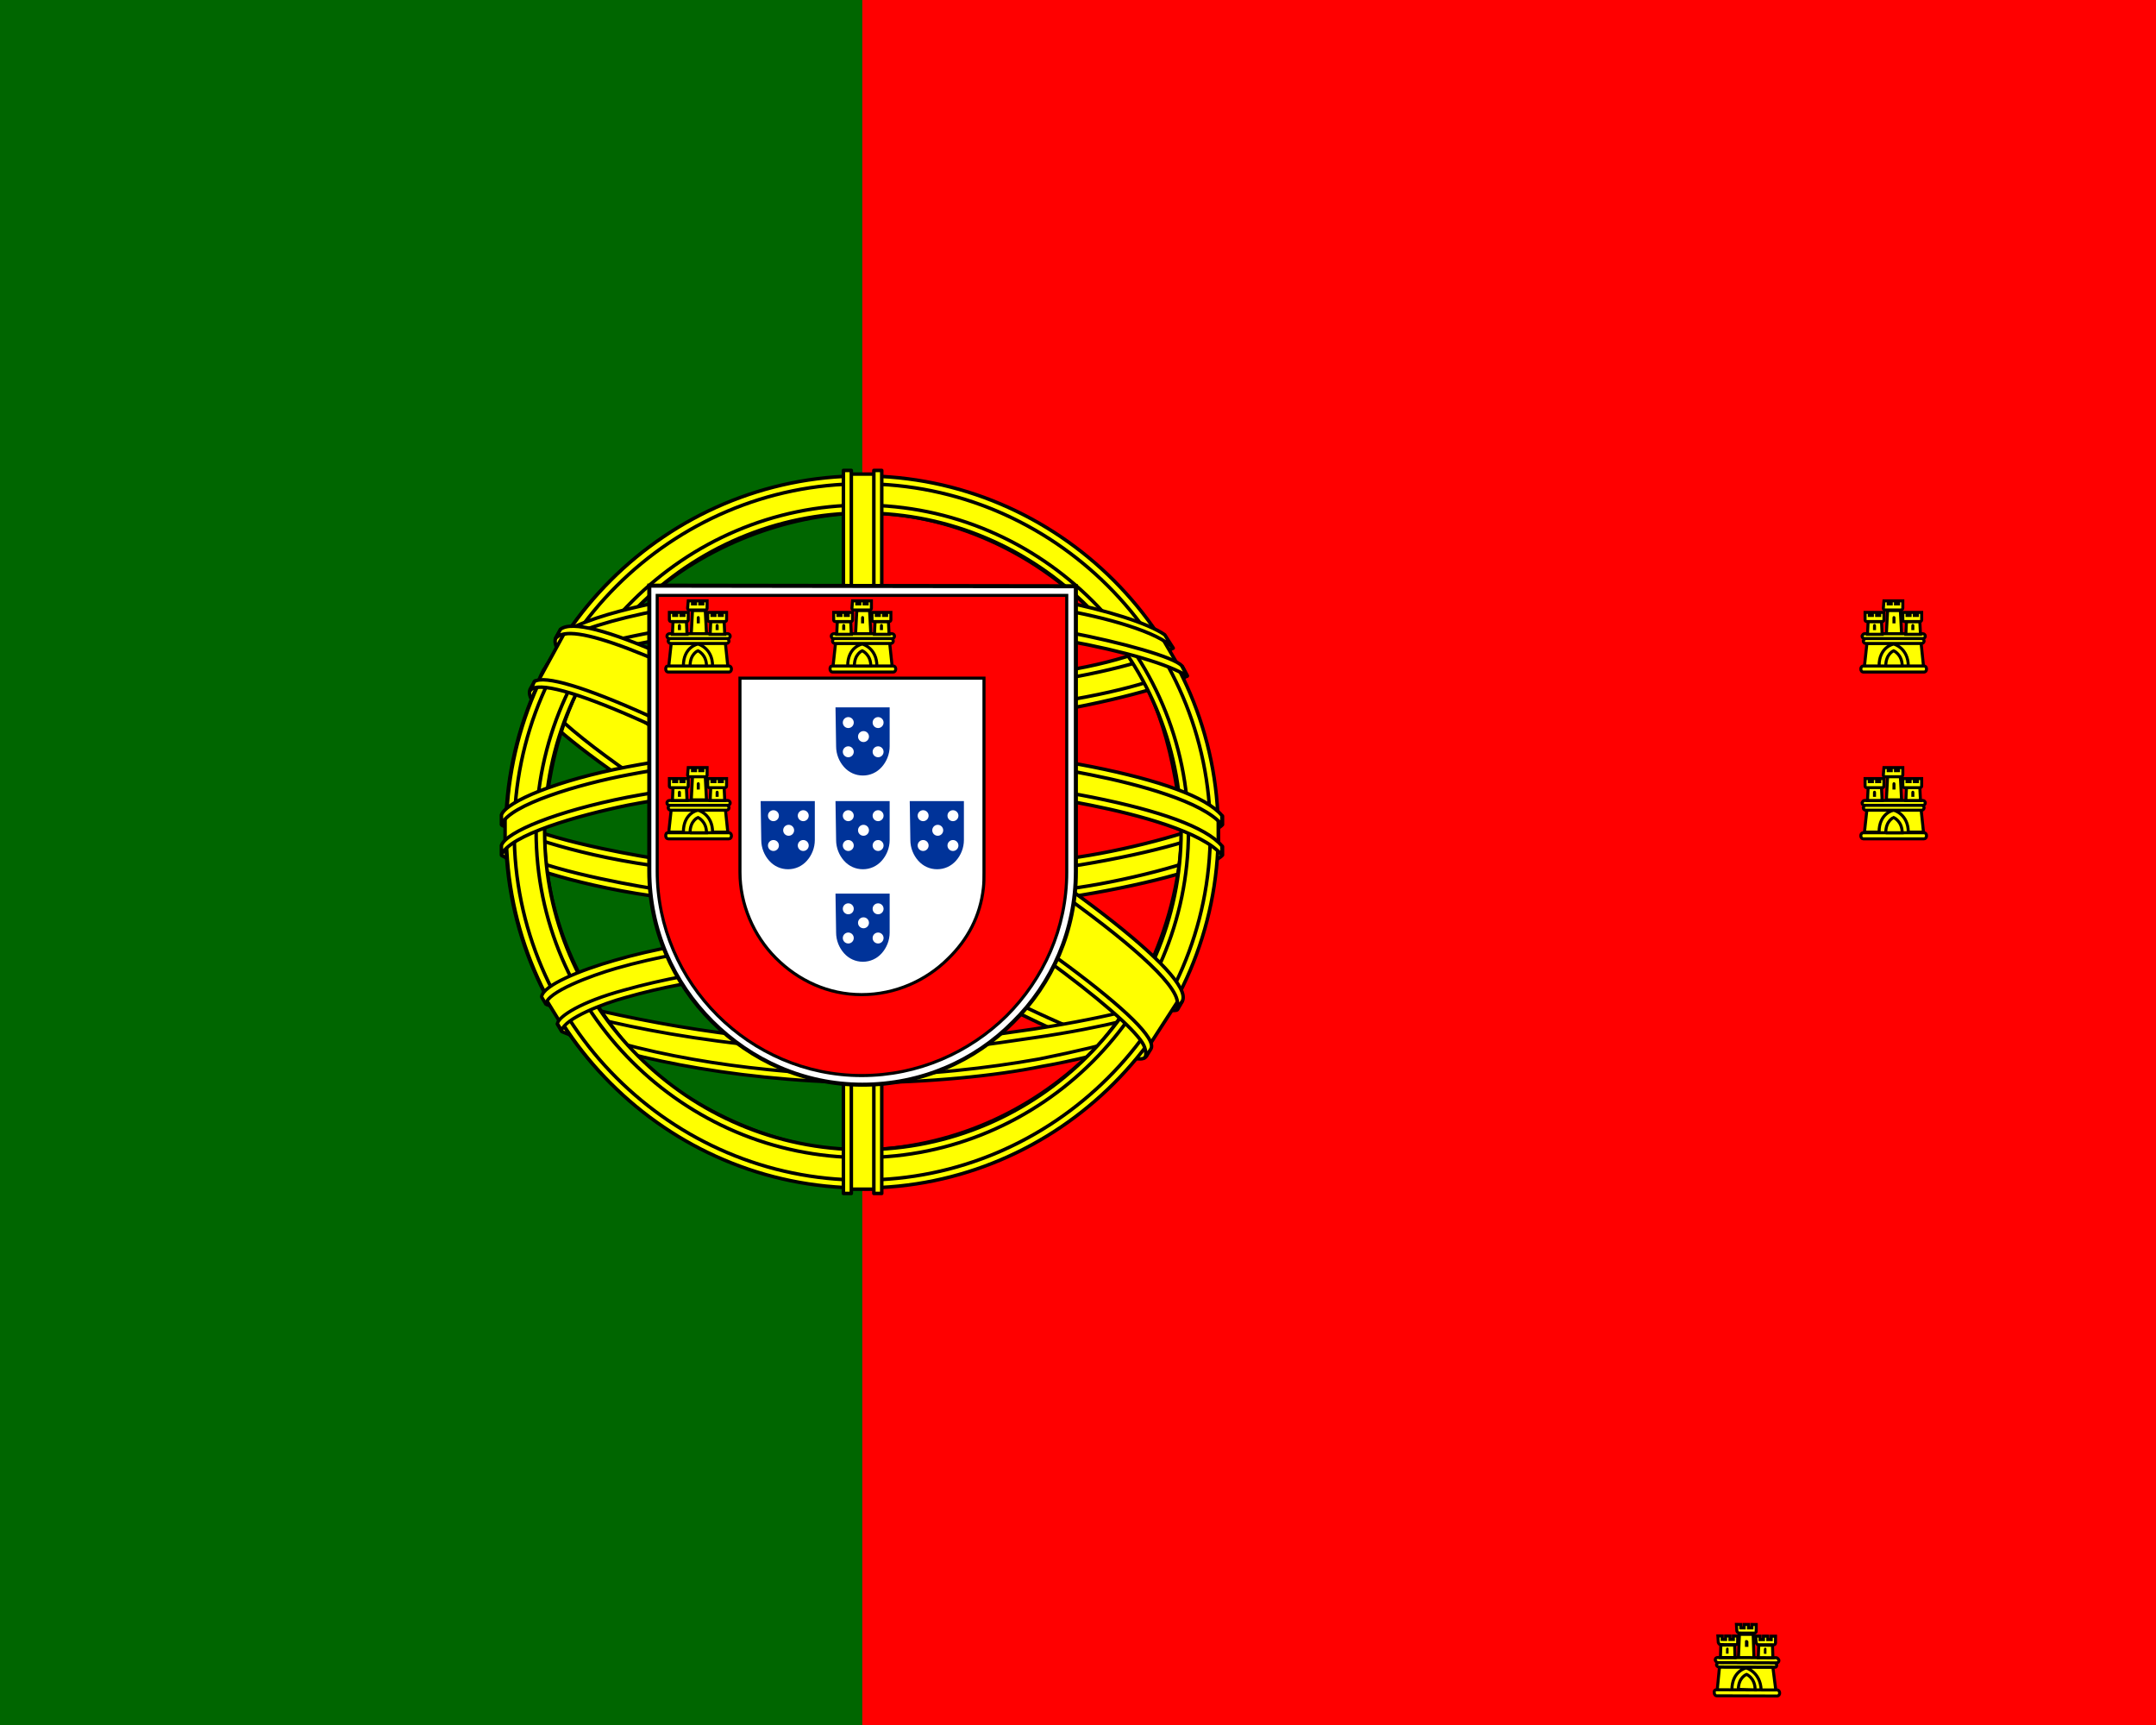 <?xml version="1.0" encoding="utf-8"?>
<!-- Generator: Adobe Illustrator 26.3.1, SVG Export Plug-In . SVG Version: 6.00 Build 0)  -->
<svg version="1.1" id="图层_1" xmlns="http://www.w3.org/2000/svg" xmlns:xlink="http://www.w3.org/1999/xlink" x="0px" y="0px"
	 viewBox="0 0 354.3 283.5" style="enable-background:new 0 0 354.3 283.5;" xml:space="preserve">
<style type="text/css">
	.st0{fill:#FF0000;}
	.st1{fill:#006600;}
	
		.st2{fill-rule:evenodd;clip-rule:evenodd;fill:#FFFF00;stroke:#000000;stroke-width:0.573;stroke-linecap:round;stroke-linejoin:round;}
	
		.st3{fill-rule:evenodd;clip-rule:evenodd;fill:#FFFF00;stroke:#000000;stroke-width:0.55;stroke-linecap:round;stroke-linejoin:round;}
	.st4{fill:#FFFFFF;stroke:#000000;stroke-width:0.67;}
	.st5{fill:#FF0000;stroke:#000000;stroke-width:0.507;}
	.st6{fill:#FFFF00;}
	.st7{fill:#FFFF00;stroke:#000000;stroke-width:0.5;}
	.st8{fill:#003399;}
	.st9{fill:#FFFFFF;}
</style>
<path class="st0" d="M0,0h354.3v283.5H0V0z"/>
<path class="st1" d="M0,0h141.7v283.5H0V0z"/>
<g>
	<path class="st2" d="M187.9,173.2c-17.8-0.5-99.6-51.6-100.2-59.7l4.5-7.5c8.1,11.8,91.7,61.5,100,59.7L187.9,173.2"/>
	<path class="st2" d="M91.3,104.9c-1.6,4.3,21.3,18.5,49,35.3c27.6,16.8,51.4,27.2,53.2,25.7c0.1-0.2,0.9-1.5,0.8-1.5
		c-0.3,0.5-1.1,0.7-2.4,0.3c-7.5-2.2-26.9-11.1-51-25.7c-24.1-14.6-45.1-28.1-48.3-33.8c-0.2-0.4-0.4-1.1-0.4-1.7l-0.1,0l-0.7,1.2
		L91.3,104.9L91.3,104.9L91.3,104.9z M188.4,173.5c-0.3,0.5-0.9,0.6-1.9,0.4c-6.7-0.7-26.9-10.6-50.9-24.9
		c-27.9-16.7-50.9-31.9-48.4-35.9l0.7-1.2l0.1,0c-2.2,6.7,45.4,34,48.2,35.7c27.6,17.1,50.9,27.1,52.9,24.5L188.4,173.5L188.4,173.5
		L188.4,173.5z"/>
	<path class="st2" d="M141.8,118.4c17.9-0.1,39.9-2.4,52.6-7.5l-2.7-4.4c-7.5,4.1-29.7,6.9-50,7.3c-24.1-0.2-41-2.5-49.5-8.2
		l-2.6,4.7C105.2,116.9,121.2,118.4,141.8,118.4"/>
	<path class="st2" d="M195.1,111c-0.4,0.7-8.7,3.5-20.9,5.7c-8.3,1.3-19,2.3-32.5,2.3c-12.8,0-23.2-0.9-31.1-2
		c-12.8-2-19.4-4.8-21.8-5.8c0.2-0.5,0.4-0.8,0.6-1.2c7,2.8,13.7,4.5,21.4,5.7c7.8,1.1,18.2,2,30.9,2c13.4,0,24-1.2,32.3-2.4
		c12.5-2,19.3-4.6,20.3-5.8L195.1,111L195.1,111L195.1,111z M192.7,106.5c-1.4,1.1-8.1,3.5-20,5.4c-7.9,1.1-18,2.2-30.9,2.2
		c-12.2,0-22.2-0.8-29.8-1.9c-12.1-1.6-18.5-4.4-20.8-5.2c0.2-0.4,0.5-0.8,0.7-1.2c1.8,0.9,8,3.4,20.2,5.2
		c7.5,1.1,17.5,1.9,29.7,1.8c12.8,0,22.8-1,30.6-2.2c11.9-1.6,18.4-4.7,19.3-5.5L192.7,106.5L192.7,106.5L192.7,106.5z M83.2,139.9
		c11,5.9,35.4,8.9,58.5,9.1c21,0,48.4-3.2,58.6-8.7l-0.3-5.9c-3.2,5-32.5,9.8-58.6,9.6c-26-0.2-50.2-4.2-58.3-9.4L83.2,139.9"/>
	<path class="st2" d="M200.9,139.1v1.4c-1.5,1.8-11.2,4.6-23.3,6.6c-9.2,1.4-21.2,2.5-36.2,2.5c-14.2,0-25.5-1-34.3-2.4
		c-13.9-2-22.8-5.6-24.6-6.6l0-1.6c5.4,3.6,19.9,6.2,24.8,7c8.7,1.3,20,2.3,34.1,2.3c14.9,0,26.8-1.1,36-2.5
		C186.1,144.5,198.4,141.3,200.9,139.1L200.9,139.1L200.9,139.1z M200.9,134.1v1.4c-1.5,1.8-11.2,4.6-23.3,6.6
		c-9.2,1.4-21.2,2.5-36.2,2.5c-14.2,0-25.5-1-34.3-2.4c-13.9-2-22.8-5.6-24.6-6.6l0-1.6c5.4,3.6,19.9,6.2,24.8,7
		c8.7,1.3,20,2.3,34.1,2.3c14.9,0,26.8-1.1,36-2.5C186.1,139.5,198.4,136.2,200.9,134.1L200.9,134.1L200.9,134.1z M141.6,172.2
		c-25.3-0.2-46.9-6.9-51.5-8l3.3,5.2c8.1,3.4,29.2,8.5,48.4,7.9c19.2-0.6,36-2,47.8-7.8l3.4-5.4C185,167.9,157.6,172.2,141.6,172.2"
		/>
	<path class="st3" d="M190.9,168.3c-0.5,0.8-1,1.5-1.5,2.3c-5.6,2-14.4,4-18.1,4.6c-7.6,1.6-19.3,2.7-29.7,2.7
		c-22.4-0.3-40.7-4.7-49.3-8.4l-0.7-1.2l0.1-0.2l1.2,0.5c15.3,5.5,32.5,7.7,48.8,8.1c10.4,0,20.7-1.2,29.1-2.7
		c12.9-2.6,18.1-4.5,19.7-5.4L190.9,168.3L190.9,168.3L190.9,168.3z M193.9,163.4L193.9,163.4c-0.3,0.7-0.7,1.3-1.1,2
		c-3,1.1-11,3.4-22.8,5.1c-7.8,1.1-12.6,2.1-28,2.4c-28.9-0.7-47.7-6.4-52.1-7.8l-0.7-1.3c16.8,4.4,33.9,7.4,52.8,7.7
		c14.1-0.3,20.1-1.3,27.8-2.4c13.7-2.1,20.7-4.4,22.7-5.1c0,0-0.1-0.1-0.1-0.1L193.9,163.4L193.9,163.4L193.9,163.4z"/>
	<path class="st2" d="M194.2,135.3c0.1,16.6-8.4,31.5-15.3,38.1c-9.7,9.3-22.5,15.3-37.5,15.6c-16.8,0.3-32.6-10.6-36.8-15.4
		c-8.3-9.4-15-21.3-15.2-37.3c1-18.1,8.1-30.8,18.5-39.4s24.1-12.9,35.5-12.6c13.2,0.3,28.6,6.8,39.3,19.7
		C189.6,112.3,192.6,121.4,194.2,135.3L194.2,135.3z M141.5,78.4c32.2,0,58.6,26.2,58.6,58.3c0,32.1-26.5,58.3-58.6,58.3
		s-58.4-26.2-58.4-58.3S109.3,78.4,141.5,78.4"/>
	<path class="st2" d="M141.7,78.2c32.2,0,58.5,26.3,58.5,58.5c0,32.2-26.3,58.5-58.5,58.5c-32.2,0-58.5-26.3-58.5-58.5
		C83.2,104.4,109.5,78.2,141.7,78.2L141.7,78.2z M84.5,136.7c0,31.5,25.8,57.2,57.2,57.2c31.4,0,57.2-25.7,57.2-57.2
		c0-31.5-25.8-57.2-57.2-57.2S84.5,105.2,84.5,136.7L84.5,136.7z"/>
	<path class="st2" d="M141.7,83c29.4,0,53.6,24.1,53.6,53.6c0,29.5-24.2,53.6-53.6,53.6s-53.6-24.1-53.6-53.6
		C88.2,107.1,112.4,83,141.7,83L141.7,83z M89.5,136.6c0,28.8,23.6,52.3,52.3,52.3s52.3-23.5,52.3-52.3c0-28.8-23.6-52.3-52.3-52.3
		C113.1,84.3,89.5,107.8,89.5,136.6L89.5,136.6z"/>
	<path class="st2" d="M144.1,77.9h-5l0,117.5h5L144.1,77.9z"/>
	<path class="st2" d="M143.6,77.3h1.3l0,118.8h-1.3L143.6,77.3L143.6,77.3z M138.6,77.3h1.3l0,118.8h-1.3L138.6,77.3L138.6,77.3z"/>
	<path class="st2" d="M200.2,138.9v-4.3l-3.5-3.3l-20.1-5.3l-28.9-3l-34.8,1.8L88,130.7l-5,3.7v4.3l12.7-5.7l30.1-4.7h28.9l21.3,2.4
		l14.8,3.5L200.2,138.9z"/>
	<path class="st2" d="M141.7,127.6c13.8,0,27.2,1.3,37.8,3.4c11,2.2,18.7,4.9,21.3,8l0,1.5c-3.2-3.8-13.6-6.6-21.6-8.2
		c-10.5-2.1-23.9-3.4-37.6-3.4c-14.5,0-28,1.4-38.4,3.4c-8.3,1.7-19.5,4.9-20.8,8.2v-1.6c0.8-2.2,9-5.6,20.7-7.9
		C113.6,129,127.1,127.6,141.7,127.6L141.7,127.6z M141.7,122.6c13.8,0,27.2,1.3,37.8,3.4c11,2.2,18.7,4.9,21.3,8l0,1.5
		c-3.2-3.8-13.6-6.6-21.6-8.2c-10.5-2.1-23.9-3.4-37.6-3.4c-14.5,0-27.9,1.4-38.3,3.4c-8,1.5-19.6,4.9-20.9,8.2v-1.6
		c0.8-2.2,9.2-5.7,20.7-7.9C113.6,124,127.1,122.6,141.7,122.6L141.7,122.6z M141.4,97c21.8-0.1,40.7,3,49.4,7.5l3.2,5.5
		c-7.5-4.1-28-8.3-52.6-7.7c-20,0.1-41.4,2.2-52.1,7.9l3.8-6.3C102,99.3,122.7,97,141.4,97"/>
	<path class="st2" d="M141.7,101.5c12.4,0,24.4,0.7,33.9,2.4c8.9,1.7,17.4,4.1,18.6,5.5l0.9,1.7c-2.9-1.9-10.3-4.1-19.7-5.8
		c-9.5-1.8-21.4-2.4-33.8-2.3c-14,0-24.9,0.7-34.2,2.3c-9.9,1.8-16.7,4.5-18.4,5.7l0.9-1.8c3.3-1.7,8.5-3.7,17.3-5.3
		C116.9,102.1,127.9,101.6,141.7,101.5L141.7,101.5L141.7,101.5z M141.7,96.5c11.9,0,23.6,0.6,32.7,2.3c7.2,1.4,14.3,3.6,17,5.5
		l1.4,2.2c-2.3-2.6-11.1-5.1-18.9-6.4c-9.1-1.6-20.3-2.2-32.2-2.3c-12.5,0-24,0.8-32.9,2.4c-8.5,1.6-14,3.5-16.4,5l1.2-1.8
		c3.2-1.7,8.4-3.2,14.9-4.5C117.6,97.3,129.2,96.5,141.7,96.5L141.7,96.5z M170.8,161c-10.8-2-21.5-2.3-29.1-2.2
		c-36.3,0.4-48,7.4-49.4,9.6l-2.7-4.4c9.2-6.7,29-10.4,52.3-10.1c12.1,0.2,22.6,1,31.4,2.7L170.8,161"/>
	<path class="st3" d="M141.5,158.1c10.1,0.2,20,0.6,29.5,2.3l-0.7,1.2c-8.9-1.6-18.3-2.3-28.8-2.2c-13.4-0.1-26.9,1.1-38.7,4.5
		c-3.7,1-9.9,3.4-10.5,5.4l-0.7-1.1c0.2-1.2,3.9-3.6,10.9-5.5C116,158.9,128.6,158.2,141.5,158.1L141.5,158.1L141.5,158.1z
		 M141.9,153c10.5,0.2,21.2,0.7,31.7,2.8l-0.7,1.3c-9.5-1.9-18.5-2.5-31-2.7c-13.4,0-27.7,1-40.6,4.7c-4.2,1.2-11.4,3.9-11.6,5.9
		l-0.7-1.2c0.2-1.9,6.4-4.4,12-6C114.1,154,128.4,153.1,141.9,153L141.9,153z"/>
	<path class="st2" d="M193.5,164.6l-4.4,6.8l-12.5-11.1l-32.5-21.9l-36.6-20.1l-19-6.5l4.1-7.5l1.4-0.8l11.8,3l39,20.1l22.4,14.2
		l18.9,13.6l7.7,8.9L193.5,164.6z"/>
	<path class="st2" d="M87.8,112c3.3-2.3,27.8,8.7,53.5,24.1c25.6,15.5,50,33,47.8,36.3l-0.7,1.1l-0.3,0.3c0.1-0.1,0.4-0.5,0-1.7
		c-1.1-3.6-18.4-17.4-47.2-34.8c-28-16.7-51.4-26.8-53.7-23.9L87.8,112L87.8,112L87.8,112z M194.3,164.5c2.1-4.2-20.6-21.3-48.8-38
		c-28.8-16.3-49.6-26-53.4-23.1l-0.8,1.5c0,0.1,0-0.1,0.2-0.2c0.7-0.6,1.8-0.6,2.3-0.6c6.5,0.1,25.2,8.7,51.4,23.7
		c11.5,6.7,48.5,30.4,48.3,37.1c0,0.6,0,0.7-0.2,1L194.3,164.5L194.3,164.5L194.3,164.5z"/>
</g>
<g transform="translate(0 -.172)">
	<path class="st4" d="M106.7,143.3c0,9.6,3.9,18.3,10.3,24.7c6.4,6.4,15.1,10.4,24.7,10.4c9.7,0,18.5-3.9,24.8-10.3
		c6.4-6.3,10.3-15.1,10.3-24.7h0V96.5l-70.1-0.1L106.7,143.3L106.7,143.3L106.7,143.3z"/>
	<path class="st5" d="M108,143.3L108,143.3c0,9.2,3.8,17.6,9.9,23.7c6.1,6.1,14.5,9.9,23.7,9.9c9.3,0,17.7-3.8,23.8-9.8
		c6.1-6.1,9.9-14.4,9.9-23.6h0V98L108,98L108,143.3 M161.7,111.6l0,28.9l0,3.1l0,0c0,0.8,0,1.7-0.1,2.5c-0.5,4.6-2.6,8.5-5.8,11.6
		c-3.6,3.6-8.7,5.9-14.2,5.9c-5.5,0-10.4-2.3-14.1-6c-3.7-3.7-5.9-8.9-5.9-14.1l0-31.9L161.7,111.6L161.7,111.6L161.7,111.6z"/>
	<g id="e">
		<g id="d">
			<path class="st6" d="M112.3,109.9c0.1-3.3,2.4-4,2.4-4c0,0,2.5,0.8,2.5,4.1L112.3,109.9"/>
			<path class="st7" d="M110.3,105.9l-0.4,3.7l2.4,0c0-3.1,2.3-3.6,2.4-3.6c0.1,0,2.4,0.7,2.4,3.6h2.5l-0.4-3.8L110.3,105.9
				L110.3,105.9z M109.8,109.6h10c0.2,0,0.4,0.2,0.4,0.5c0,0.3-0.2,0.5-0.4,0.5h-10c-0.2,0-0.4-0.2-0.4-0.5
				C109.4,109.8,109.5,109.6,109.8,109.6L109.8,109.6z"/>
			<path class="st7" d="M113.4,109.6c0-2,1.3-2.5,1.3-2.5c0,0,1.4,0.6,1.4,2.5H113.4 M110,104.3h9.6c0.2,0,0.4,0.2,0.4,0.4
				c0,0.2-0.2,0.4-0.4,0.4H110c-0.2,0-0.4-0.2-0.4-0.4C109.6,104.5,109.8,104.3,110,104.3L110,104.3z M110.2,105.1h9.2
				c0.2,0,0.4,0.2,0.4,0.4c0,0.2-0.2,0.4-0.4,0.4h-9.2c-0.2,0-0.4-0.2-0.4-0.4C109.8,105.3,110,105.1,110.2,105.1L110.2,105.1z
				 M113.1,98.9l0.7,0v0.5h0.5v-0.5l0.7,0v0.5h0.5v-0.5h0.7l0,1.2c0,0.2-0.1,0.3-0.3,0.3h-2.6c-0.2,0-0.3-0.1-0.3-0.3L113.1,98.9
				L113.1,98.9L113.1,98.9z M115.9,100.5l0.2,3.8l-2.5,0l0.2-3.8L115.9,100.5"/>
			<path id="a" class="st7" d="M112.8,102.3l0.1,2.1l-2.4,0l0.1-2.1H112.8L112.8,102.3L112.8,102.3z"/>
			<g>
				<path id="a_00000121997648016988433640000016922627949075187899_" class="st7" d="M119,102.3l0.1,2.1l-2.4,0l0.1-2.1H119
					L119,102.3L119,102.3z"/>
			</g>
			<path id="b" class="st7" d="M110,100.8l0.7,0v0.5h0.5v-0.5l0.7,0v0.5h0.5v-0.5l0.7,0l0,1.2c0,0.2-0.1,0.3-0.3,0.3h-2.5
				c-0.2,0-0.3-0.1-0.3-0.3L110,100.8L110,100.8L110,100.8z"/>
			<g>
				<path id="b_00000150085485780553343860000003787476773607447736_" class="st7" d="M116.3,100.8l0.7,0v0.5h0.5v-0.5l0.7,0v0.5
					h0.5v-0.5l0.7,0l0,1.2c0,0.2-0.1,0.3-0.3,0.3h-2.5c-0.2,0-0.3-0.1-0.3-0.3L116.3,100.8L116.3,100.8L116.3,100.8z"/>
			</g>
			<path d="M114.5,101.7c0-0.4,0.5-0.4,0.5,0v0.9h-0.5V101.7"/>
			<path id="c" d="M111.4,103c0-0.4,0.5-0.4,0.5,0v0.7h-0.5V103"/>
			<g>
				<path id="c_00000152967196643441294510000015466828515197005712_" d="M117.6,103c0-0.4,0.5-0.4,0.5,0v0.7h-0.5V103"/>
			</g>
		</g>
		<g>
			<g id="d_00000119092375411611073590000016518668315028782262_">
				<path class="st6" d="M112.3,137.2c0.1-3.3,2.4-4,2.4-4c0,0,2.5,0.8,2.5,4.1L112.3,137.2"/>
				<path class="st7" d="M110.3,133.2l-0.4,3.7l2.4,0c0-3.1,2.3-3.6,2.4-3.6c0.1,0,2.4,0.7,2.4,3.6h2.5l-0.4-3.8L110.3,133.2
					L110.3,133.2z M109.8,137h10c0.2,0,0.4,0.2,0.4,0.5c0,0.3-0.2,0.5-0.4,0.5h-10c-0.2,0-0.4-0.2-0.4-0.5
					C109.4,137.2,109.5,137,109.8,137L109.8,137z"/>
				<path class="st7" d="M113.4,137c0-2,1.3-2.5,1.3-2.5c0,0,1.4,0.6,1.4,2.5H113.4 M110,131.7h9.6c0.2,0,0.4,0.2,0.4,0.4
					s-0.2,0.4-0.4,0.4H110c-0.2,0-0.4-0.2-0.4-0.4C109.6,131.9,109.8,131.7,110,131.7L110,131.7z M110.2,132.5h9.2
					c0.2,0,0.4,0.2,0.4,0.4c0,0.2-0.2,0.4-0.4,0.4h-9.2c-0.2,0-0.4-0.2-0.4-0.4C109.8,132.7,110,132.5,110.2,132.5L110.2,132.5z
					 M113.1,126.3l0.7,0v0.5h0.5v-0.5l0.7,0v0.5h0.5v-0.5h0.7l0,1.2c0,0.2-0.1,0.3-0.3,0.3h-2.6c-0.2,0-0.3-0.1-0.3-0.3L113.1,126.3
					L113.1,126.3L113.1,126.3z M115.9,127.8l0.2,3.8l-2.5,0l0.2-3.8L115.9,127.8"/>
				<path id="a_00000123421073089046530750000015528170847193610673_" class="st7" d="M112.8,129.6l0.1,2.1l-2.4,0l0.1-2.1H112.8
					L112.8,129.6L112.8,129.6z"/>
				<g>
					<path id="a_00000175286196521799506350000003186619794592514982_" class="st7" d="M119,129.6l0.1,2.1l-2.4,0l0.1-2.1H119
						L119,129.6L119,129.6z"/>
				</g>
				<path id="b_00000145770202488526320660000006792314132583537074_" class="st7" d="M110,128.1l0.7,0v0.5h0.5v-0.5l0.7,0v0.5h0.5
					v-0.5l0.7,0l0,1.2c0,0.2-0.1,0.3-0.3,0.3h-2.5c-0.2,0-0.3-0.1-0.3-0.3L110,128.1L110,128.1L110,128.1z"/>
				<g>
					<path id="b_00000051356964991584237850000006934256783525171893_" class="st7" d="M116.3,128.1l0.7,0v0.5h0.5v-0.5l0.7,0v0.5
						h0.5v-0.5l0.7,0l0,1.2c0,0.2-0.1,0.3-0.3,0.3h-2.5c-0.2,0-0.3-0.1-0.3-0.3L116.3,128.1L116.3,128.1L116.3,128.1z"/>
				</g>
				<path d="M114.5,129c0-0.4,0.5-0.4,0.5,0v0.9h-0.5V129"/>
				<path id="c_00000036953380043016698790000009420872921289222019_" d="M111.4,130.4c0-0.4,0.5-0.4,0.5,0v0.7h-0.5V130.4"/>
				<g>
					<path id="c_00000111153515586403959130000007681416771355614131_" d="M117.6,130.4c0-0.4,0.5-0.4,0.5,0v0.7h-0.5V130.4"/>
				</g>
			</g>
		</g>
		<g transform="rotate(-45.202 312.766 180.004)">
			<g id="d_00000023276465763885624370000012688209388565983676_">
				<path class="st6" d="M123,165.7c-2.3-2.4-1.2-4.5-1.2-4.6c0,0,2.4-1.2,4.6,1.1L123,165.7"/>
				<path class="st7" d="M118.8,164.3l2.4,2.9l1.7-1.7c-2.2-2.2-0.9-4.2-0.9-4.2c0,0,2.1-1.2,4.3,0.8l1.7-1.7l-3-2.3L118.8,164.3
					L118.8,164.3z M121,167.3l7.1-7.1c0.1-0.1,0.4-0.1,0.6,0.1c0.2,0.2,0.2,0.4,0.1,0.6l-7.1,7.1c-0.1,0.1-0.4,0.1-0.6-0.1
					C120.9,167.8,120.9,167.5,121,167.3L121,167.3z"/>
				<path class="st7" d="M123.6,164.7c-1.4-1.4-0.8-2.7-0.8-2.7c0,0,1.4-0.6,2.8,0.8L123.6,164.7 M117.4,163.4l6.8-6.8
					c0.1-0.1,0.4-0.1,0.6,0c0.2,0.2,0.2,0.4,0,0.6L118,164c-0.1,0.1-0.4,0.1-0.6,0C117.3,163.8,117.3,163.6,117.4,163.4L117.4,163.4
					z M118.1,163.9l6.5-6.5c0.1-0.1,0.4-0.1,0.5,0c0.2,0.2,0.2,0.4,0,0.5l-6.5,6.5c-0.1,0.1-0.4,0.1-0.5,0
					C118,164.3,118,164,118.1,163.9L118.1,163.9z M115.8,157.4l0.5-0.5l0.4,0.4l0.4-0.4l-0.4-0.4l0.5-0.5l0.4,0.4l0.4-0.4l-0.4-0.4
					l0.5-0.5l0.8,0.8c0.1,0.1,0.1,0.3,0,0.4l-1.8,1.8c-0.1,0.1-0.3,0.1-0.5,0L115.8,157.4L115.8,157.4L115.8,157.4z M118.8,156.6
					l2.8,2.6l-1.8,1.8l-2.6-2.8L118.8,156.6"/>
				<path id="a_00000022550613856730618860000010034484869804278400_" class="st7" d="M117.9,160l1.5,1.4l-1.7,1.7l-1.4-1.5
					L117.9,160L117.9,160L117.9,160z"/>
				<g>
					<path id="a_00000008129754716932048570000011988318854980277161_" class="st7" d="M122.3,155.6l1.5,1.4l-1.7,1.7l-1.4-1.5
						L122.3,155.6L122.3,155.6L122.3,155.6z"/>
				</g>
				<path id="b_00000158717536550333535260000010386974453844673724_" class="st7" d="M114.9,160.9l0.5-0.5l0.4,0.4l0.4-0.4
					l-0.4-0.4l0.5-0.5l0.4,0.4l0.4-0.4l-0.4-0.4l0.5-0.5l0.8,0.8c0.1,0.1,0.1,0.3,0,0.4l-1.8,1.8c-0.1,0.1-0.3,0.1-0.5,0
					L114.9,160.9L114.9,160.9L114.9,160.9z"/>
				<g>
					<path id="b_00000128444972613644921570000015384402036949340067_" class="st7" d="M119.3,156.5l0.5-0.5l0.4,0.4l0.4-0.4
						l-0.4-0.4l0.5-0.5l0.4,0.4l0.4-0.4l-0.4-0.4l0.5-0.5l0.8,0.8c0.1,0.1,0.1,0.3,0,0.4l-1.8,1.8c-0.1,0.1-0.3,0.1-0.5,0
						L119.3,156.5L119.3,156.5L119.3,156.5z"/>
				</g>
				<path d="M118.7,158.4c-0.3-0.2,0.1-0.6,0.4-0.4l0.6,0.6l-0.4,0.4L118.7,158.4"/>
				<path id="c_00000036972859547192880540000000451547508738244794_" d="M117.5,161.5c-0.3-0.3,0.1-0.6,0.3-0.3l0.5,0.5l-0.3,0.3
					L117.5,161.5"/>
				<g>
					<path id="c_00000137838548260726535330000002913341052414551194_" d="M121.9,157.1c-0.3-0.3,0.1-0.6,0.3-0.3l0.5,0.5l-0.3,0.3
						L121.9,157.1"/>
				</g>
			</g>
		</g>
	</g>
	<g>
		<g id="d_00000106852928027810866510000011274062298924663973_">
			<path class="st6" d="M139.3,109.9c0.1-3.3,2.4-4,2.4-4c0,0,2.5,0.8,2.5,4.1L139.3,109.9"/>
			<path class="st7" d="M137.3,105.9l-0.4,3.7l2.4,0c0-3.1,2.3-3.6,2.4-3.6c0.1,0,2.4,0.7,2.4,3.6h2.5l-0.4-3.8L137.3,105.9
				L137.3,105.9z M136.8,109.6h10c0.2,0,0.4,0.2,0.4,0.5c0,0.3-0.2,0.5-0.4,0.5h-10c-0.2,0-0.4-0.2-0.4-0.5
				C136.4,109.8,136.5,109.6,136.8,109.6L136.8,109.6z"/>
			<path class="st7" d="M140.4,109.6c0-2,1.3-2.5,1.3-2.5c0,0,1.4,0.6,1.4,2.5H140.4 M137,104.3h9.6c0.2,0,0.4,0.2,0.4,0.4
				c0,0.2-0.2,0.4-0.4,0.4H137c-0.2,0-0.4-0.2-0.4-0.4C136.6,104.5,136.8,104.3,137,104.3L137,104.3z M137.2,105.1h9.2
				c0.2,0,0.4,0.2,0.4,0.4c0,0.2-0.2,0.4-0.4,0.4h-9.2c-0.2,0-0.4-0.2-0.4-0.4C136.8,105.3,137,105.1,137.2,105.1L137.2,105.1z
				 M140.1,98.9l0.7,0v0.5h0.5v-0.5l0.7,0v0.5h0.5v-0.5h0.7l0,1.2c0,0.2-0.1,0.3-0.3,0.3h-2.6c-0.2,0-0.3-0.1-0.3-0.3L140.1,98.9
				L140.1,98.9L140.1,98.9z M142.9,100.5l0.2,3.8l-2.5,0l0.2-3.8L142.9,100.5"/>
			<path id="a_00000179647944555294857290000000250792020714569896_" class="st7" d="M139.8,102.3l0.1,2.1l-2.4,0l0.1-2.1H139.8
				L139.8,102.3L139.8,102.3z"/>
			<g>
				<path id="a_00000146462318141065977330000003613957761961005980_" class="st7" d="M146,102.3l0.1,2.1l-2.4,0l0.1-2.1H146
					L146,102.3L146,102.3z"/>
			</g>
			<path id="b_00000025417433659444405950000003283764023983152299_" class="st7" d="M137,100.8l0.7,0v0.5h0.5v-0.5l0.7,0v0.5h0.5
				v-0.5l0.7,0l0,1.2c0,0.2-0.1,0.3-0.3,0.3h-2.5c-0.2,0-0.3-0.1-0.3-0.3L137,100.8L137,100.8L137,100.8z"/>
			<g>
				<path id="b_00000044883520454292903500000008806322621545253265_" class="st7" d="M143.3,100.8l0.7,0v0.5h0.5v-0.5l0.7,0v0.5
					h0.5v-0.5l0.7,0l0,1.2c0,0.2-0.1,0.3-0.3,0.3h-2.5c-0.2,0-0.3-0.1-0.3-0.3L143.3,100.8L143.3,100.8L143.3,100.8z"/>
			</g>
			<path d="M141.5,101.7c0-0.4,0.5-0.4,0.5,0v0.9h-0.5V101.7"/>
			<path id="c_00000094592330074801622440000008013500462232423610_" d="M138.4,103c0-0.4,0.5-0.4,0.5,0v0.7h-0.5V103"/>
			<g>
				<path id="c_00000132054946887128816930000012607922686683020439_" d="M144.6,103c0-0.4,0.5-0.4,0.5,0v0.7h-0.5V103"/>
			</g>
		</g>
	</g>
	<g transform="matrix(-1 0 0 1 479.792 0)">
		<g id="e_00000016073076212208583750000008968573184928963242_">
			<g id="d_00000129193667158033948260000017902567198373158829_">
				<path class="st6" d="M171,109.9c-0.1-3.3-2.4-4-2.4-4c0,0-2.5,0.8-2.5,4.1L171,109.9"/>
				<path class="st7" d="M173,105.9l0.4,3.7l-2.4,0c0-3.1-2.3-3.6-2.4-3.6c-0.1,0-2.4,0.7-2.4,3.6h-2.5l0.4-3.8L173,105.9L173,105.9
					z M173.6,109.6h-10c-0.2,0-0.4,0.2-0.4,0.5c0,0.3,0.2,0.5,0.4,0.5h10c0.2,0,0.4-0.2,0.4-0.5C174,109.8,173.8,109.6,173.6,109.6
					L173.6,109.6z"/>
				<path class="st7" d="M169.9,109.6c0-2-1.3-2.5-1.3-2.5c0,0-1.4,0.6-1.4,2.5H169.9 M173.4,104.3h-9.6c-0.2,0-0.4,0.2-0.4,0.4
					c0,0.2,0.2,0.4,0.4,0.4h9.6c0.2,0,0.4-0.2,0.4-0.4C173.7,104.5,173.6,104.3,173.4,104.3L173.4,104.3z M173.2,105.1H164
					c-0.2,0-0.4,0.2-0.4,0.4c0,0.2,0.2,0.4,0.4,0.4h9.2c0.2,0,0.4-0.2,0.4-0.4C173.5,105.3,173.4,105.1,173.2,105.1L173.2,105.1z
					 M170.2,98.9l-0.7,0v0.5H169v-0.5l-0.7,0v0.5h-0.5v-0.5h-0.7l0,1.2c0,0.2,0.2,0.3,0.3,0.3h2.6c0.2,0,0.3-0.1,0.3-0.3L170.2,98.9
					L170.2,98.9L170.2,98.9z M167.5,100.5l-0.2,3.8l2.5,0l-0.2-3.8L167.5,100.5"/>
				<path id="a_00000022536938383500140500000009277355659788371600_" class="st7" d="M170.6,102.3l-0.1,2.1l2.4,0l-0.1-2.1H170.6
					L170.6,102.3L170.6,102.3z"/>
				<g>
					<path id="a_00000095322612857691245070000017863518279360349571_" class="st7" d="M164.3,102.3l-0.1,2.1l2.4,0l-0.1-2.1H164.3
						L164.3,102.3L164.3,102.3z"/>
				</g>
				<path id="b_00000108298176748717513250000015018744318143620027_" class="st7" d="M173.3,100.8l-0.7,0v0.5h-0.5v-0.5l-0.7,0v0.5
					h-0.5v-0.5l-0.7,0l0,1.2c0,0.2,0.1,0.3,0.3,0.3h2.5c0.2,0,0.3-0.1,0.3-0.3L173.3,100.8L173.3,100.8L173.3,100.8z"/>
				<g>
					<path id="b_00000075139354272775407150000002972038757345778561_" class="st7" d="M167.1,100.8l-0.7,0v0.5h-0.5v-0.5l-0.7,0
						v0.5h-0.5v-0.5l-0.7,0l0,1.2c0,0.2,0.1,0.3,0.3,0.3h2.5c0.2,0,0.3-0.1,0.3-0.3L167.1,100.8L167.1,100.8L167.1,100.8z"/>
				</g>
				<path d="M168.8,101.7c0-0.4-0.5-0.4-0.5,0v0.9h0.5V101.7"/>
				<path id="c_00000119819359499378729820000001348443932474326928_" d="M172,103c0-0.4-0.5-0.4-0.5,0v0.7h0.5V103"/>
				<g>
					<path id="c_00000057117267487066830950000011889315928935766700_" d="M165.7,103c0-0.4-0.5-0.4-0.5,0v0.7h0.5V103"/>
				</g>
			</g>
			<g>
				<g id="d_00000058580871969015850620000001839050519804328833_">
					<path class="st6" d="M171,137.2c-0.1-3.3-2.4-4-2.4-4c0,0-2.5,0.8-2.5,4.1L171,137.2"/>
					<path class="st7" d="M173,133.2l0.4,3.7l-2.4,0c0-3.1-2.3-3.6-2.4-3.6c-0.1,0-2.4,0.7-2.4,3.6h-2.5l0.4-3.8L173,133.2
						L173,133.2z M173.6,137h-10c-0.2,0-0.4,0.2-0.4,0.5c0,0.3,0.2,0.5,0.4,0.5h10c0.2,0,0.4-0.2,0.4-0.5
						C174,137.2,173.8,137,173.6,137L173.6,137z"/>
					<path class="st7" d="M169.9,137c0-2-1.3-2.5-1.3-2.5c0,0-1.4,0.6-1.4,2.5H169.9 M173.4,131.7h-9.6c-0.2,0-0.4,0.2-0.4,0.4
						s0.2,0.4,0.4,0.4h9.6c0.2,0,0.4-0.2,0.4-0.4C173.7,131.9,173.6,131.7,173.4,131.7L173.4,131.7z M173.2,132.5H164
						c-0.2,0-0.4,0.2-0.4,0.4c0,0.2,0.2,0.4,0.4,0.4h9.2c0.2,0,0.4-0.2,0.4-0.4C173.5,132.7,173.4,132.5,173.2,132.5L173.2,132.5z
						 M170.2,126.3l-0.7,0v0.5H169v-0.5l-0.7,0v0.5h-0.5v-0.5h-0.7l0,1.2c0,0.2,0.2,0.3,0.3,0.3h2.6c0.2,0,0.3-0.1,0.3-0.3
						L170.2,126.3L170.2,126.3L170.2,126.3z M167.5,127.8l-0.2,3.8l2.5,0l-0.2-3.8L167.5,127.8"/>
					<path id="a_00000093863324103023585140000014848722509622973847_" class="st7" d="M170.6,129.6l-0.1,2.1l2.4,0l-0.1-2.1H170.6
						L170.6,129.6L170.6,129.6z"/>
					<g>
						<path id="a_00000052097712468709115110000009723061263153302670_" class="st7" d="M164.3,129.6l-0.1,2.1l2.4,0l-0.1-2.1H164.3
							L164.3,129.6L164.3,129.6z"/>
					</g>
					<path id="b_00000083794778534471051940000016362219716077708951_" class="st7" d="M173.3,128.1l-0.7,0v0.5h-0.5v-0.5l-0.7,0
						v0.5h-0.5v-0.5l-0.7,0l0,1.2c0,0.2,0.1,0.3,0.3,0.3h2.5c0.2,0,0.3-0.1,0.3-0.3L173.3,128.1L173.3,128.1L173.3,128.1z"/>
					<g>
						<path id="b_00000165938319237354881330000009531125178581565092_" class="st7" d="M167.1,128.1l-0.7,0v0.5h-0.5v-0.5l-0.7,0
							v0.5h-0.5v-0.5l-0.7,0l0,1.2c0,0.2,0.1,0.3,0.3,0.3h2.5c0.2,0,0.3-0.1,0.3-0.3L167.1,128.1L167.1,128.1L167.1,128.1z"/>
					</g>
					<path d="M168.8,129c0-0.4-0.5-0.4-0.5,0v0.9h0.5V129"/>
					<path id="c_00000005973557934902501520000001851060056515671945_" d="M172,130.4c0-0.4-0.5-0.4-0.5,0v0.7h0.5V130.4"/>
					<g>
						<path id="c_00000094600397087551453480000005445646812475174045_" d="M165.7,130.4c0-0.4-0.5-0.4-0.5,0v0.7h0.5V130.4"/>
					</g>
				</g>
			</g>
			<g transform="rotate(-45.202 312.766 180.004)">
				<g id="d_00000177479581284403519680000000844965840802888079_">
					<path class="st6" d="M160.4,165.7c2.3-2.4,1.2-4.5,1.2-4.6c0,0-2.4-1.2-4.6,1.1L160.4,165.7"/>
					<path class="st7" d="M164.6,164.3l-2.4,2.9l-1.7-1.7c2.2-2.2,0.9-4.2,0.9-4.2c0,0-2.1-1.2-4.3,0.8l-1.7-1.7l3-2.3L164.6,164.3
						L164.6,164.3z M162.3,167.3l-7.1-7.1c-0.1-0.1-0.4-0.1-0.6,0.1c-0.2,0.2-0.2,0.4-0.1,0.6l7.1,7.1c0.1,0.1,0.4,0.1,0.6-0.1
						C162.4,167.8,162.5,167.5,162.3,167.3L162.3,167.3z"/>
					<path class="st7" d="M159.8,164.7c1.4-1.4,0.8-2.7,0.8-2.7c0,0-1.4-0.6-2.8,0.8L159.8,164.7 M165.9,163.4l-6.8-6.8
						c-0.1-0.1-0.4-0.1-0.6,0c-0.2,0.2-0.2,0.4,0,0.6l6.8,6.8c0.1,0.1,0.4,0.1,0.6,0C166.1,163.8,166.1,163.6,165.9,163.4
						L165.9,163.4z M165.2,163.9l-6.5-6.5c-0.1-0.1-0.4-0.1-0.5,0c-0.2,0.2-0.2,0.4,0,0.5l6.5,6.5c0.1,0.1,0.4,0.1,0.5,0
						C165.3,164.3,165.3,164,165.2,163.9L165.2,163.9z M167.6,157.4l-0.5-0.5l-0.4,0.4l-0.4-0.4l0.4-0.4l-0.5-0.5l-0.4,0.4l-0.4-0.4
						l0.4-0.4l-0.5-0.5l-0.8,0.8c-0.1,0.1-0.1,0.3,0,0.4l1.8,1.8c0.1,0.1,0.3,0.1,0.5,0L167.6,157.4L167.6,157.4L167.6,157.4z
						 M164.5,156.6l-2.8,2.6l1.8,1.8l2.6-2.8L164.5,156.6"/>
					<path id="a_00000031205554694139203560000001766845983987964347_" class="st7" d="M165.4,160l-1.5,1.4l1.7,1.7l1.4-1.5
						L165.4,160L165.4,160L165.4,160z"/>
					<g>
						<path id="a_00000182511416415479618820000014253818982872093346_" class="st7" d="M161,155.6l-1.5,1.4l1.7,1.7l1.4-1.5
							L161,155.6L161,155.6L161,155.6z"/>
					</g>
					<path id="b_00000052069073011678410200000000635438028170160278_" class="st7" d="M168.4,160.9l-0.5-0.5l-0.4,0.4l-0.4-0.4
						l0.4-0.4l-0.5-0.5l-0.4,0.4l-0.4-0.4l0.4-0.4l-0.5-0.5l-0.8,0.8c-0.1,0.1-0.1,0.3,0,0.4l1.8,1.8c0.1,0.1,0.3,0.1,0.5,0
						L168.4,160.9L168.4,160.9L168.4,160.9z"/>
					<g>
						<path id="b_00000071528748617380875840000007338233038580169356_" class="st7" d="M164,156.5l-0.5-0.5l-0.4,0.4l-0.4-0.4
							l0.4-0.4l-0.5-0.5l-0.4,0.4l-0.4-0.4l0.4-0.4l-0.5-0.5l-0.8,0.8c-0.1,0.1-0.1,0.3,0,0.4l1.8,1.8c0.1,0.1,0.3,0.1,0.5,0
							L164,156.5L164,156.5L164,156.5z"/>
					</g>
					<path d="M164.6,158.4c0.3-0.2-0.1-0.6-0.4-0.4l-0.6,0.6l0.4,0.4L164.6,158.4"/>
					<path id="c_00000024710870804101057900000009835236496191519643_" d="M165.9,161.5c0.3-0.3-0.1-0.6-0.3-0.3l-0.5,0.5l0.3,0.3
						L165.9,161.5"/>
					<g>
						<path id="c_00000138563496362116608710000014376973780576297917_" d="M161.5,157.1c0.3-0.3-0.1-0.6-0.3-0.3l-0.5,0.5l0.3,0.3
							L161.5,157.1"/>
					</g>
				</g>
			</g>
		</g>
	</g>
	<g id="f">
		<path class="st8" d="M137.4,138.2L137.4,138.2c0,1.3,0.5,2.5,1.3,3.4c0.8,0.9,1.9,1.4,3.1,1.4c1.2,0,2.3-0.5,3.1-1.4
			c0.8-0.9,1.3-2.1,1.3-3.4v-6.4l-8.9,0L137.4,138.2"/>
		<circle class="st9" cx="139.4" cy="134.2" r="0.9"/>
		<circle class="st9" cx="144.3" cy="134.2" r="0.9"/>
		<circle class="st9" cx="141.9" cy="136.6" r="0.9"/>
		<circle class="st9" cx="139.4" cy="139.1" r="0.9"/>
		<circle class="st9" cx="144.3" cy="139.1" r="0.9"/>
	</g>
	<g>
		<g id="f_00000063629163580950202030000002473572044532720260_">
			<path class="st8" d="M137.4,122.8L137.4,122.8c0,1.3,0.5,2.5,1.3,3.4c0.8,0.9,1.9,1.4,3.1,1.4c1.2,0,2.3-0.5,3.1-1.4
				c0.8-0.9,1.3-2.1,1.3-3.4v-6.4l-8.9,0L137.4,122.8"/>
			<circle class="st9" cx="139.4" cy="118.9" r="0.9"/>
			<circle class="st9" cx="144.3" cy="118.9" r="0.9"/>
			<circle class="st9" cx="141.9" cy="121.2" r="0.9"/>
			<circle class="st9" cx="139.4" cy="123.7" r="0.9"/>
			<circle class="st9" cx="144.3" cy="123.7" r="0.9"/>
		</g>
	</g>
	<g>
		<g id="f_00000121998729147615206330000015827543168731393691_">
			<path class="st8" d="M125.1,138.2L125.1,138.2c0,1.3,0.5,2.5,1.3,3.4c0.8,0.9,1.9,1.4,3.1,1.4c1.2,0,2.3-0.5,3.1-1.4
				c0.8-0.9,1.3-2.1,1.3-3.4v-6.4l-8.9,0L125.1,138.2"/>
			<circle class="st9" cx="127.1" cy="134.2" r="0.9"/>
			<circle class="st9" cx="132" cy="134.2" r="0.9"/>
			<circle class="st9" cx="129.6" cy="136.6" r="0.9"/>
			<circle class="st9" cx="127.1" cy="139.1" r="0.9"/>
			<circle class="st9" cx="132" cy="139.1" r="0.9"/>
		</g>
	</g>
	<g>
		<g id="f_00000129898808332136126540000010174664706466899615_">
			<path class="st8" d="M149.6,138.2L149.6,138.2c0,1.3,0.5,2.5,1.3,3.4c0.8,0.9,1.9,1.4,3.1,1.4c1.2,0,2.3-0.5,3.1-1.4
				c0.8-0.9,1.3-2.1,1.3-3.4v-6.4l-8.9,0L149.6,138.2"/>
			<circle class="st9" cx="151.7" cy="134.2" r="0.9"/>
			<circle class="st9" cx="156.6" cy="134.2" r="0.9"/>
			<circle class="st9" cx="154.1" cy="136.6" r="0.9"/>
			<circle class="st9" cx="151.7" cy="139.1" r="0.9"/>
			<circle class="st9" cx="156.6" cy="139.1" r="0.9"/>
		</g>
	</g>
	<g>
		<g id="f_00000134957809091589050360000015564929627650959772_">
			<path class="st8" d="M137.4,153.4L137.4,153.4c0,1.3,0.5,2.5,1.3,3.4c0.8,0.9,1.9,1.4,3.1,1.4c1.2,0,2.3-0.5,3.1-1.4
				c0.8-0.9,1.3-2.1,1.3-3.4v-6.4l-8.9,0L137.4,153.4"/>
			<circle class="st9" cx="139.4" cy="149.5" r="0.9"/>
			<circle class="st9" cx="144.3" cy="149.5" r="0.9"/>
			<circle class="st9" cx="141.9" cy="151.8" r="0.9"/>
			<circle class="st9" cx="139.4" cy="154.3" r="0.9"/>
			<circle class="st9" cx="144.3" cy="154.3" r="0.9"/>
		</g>
	</g>
</g>
</svg>
